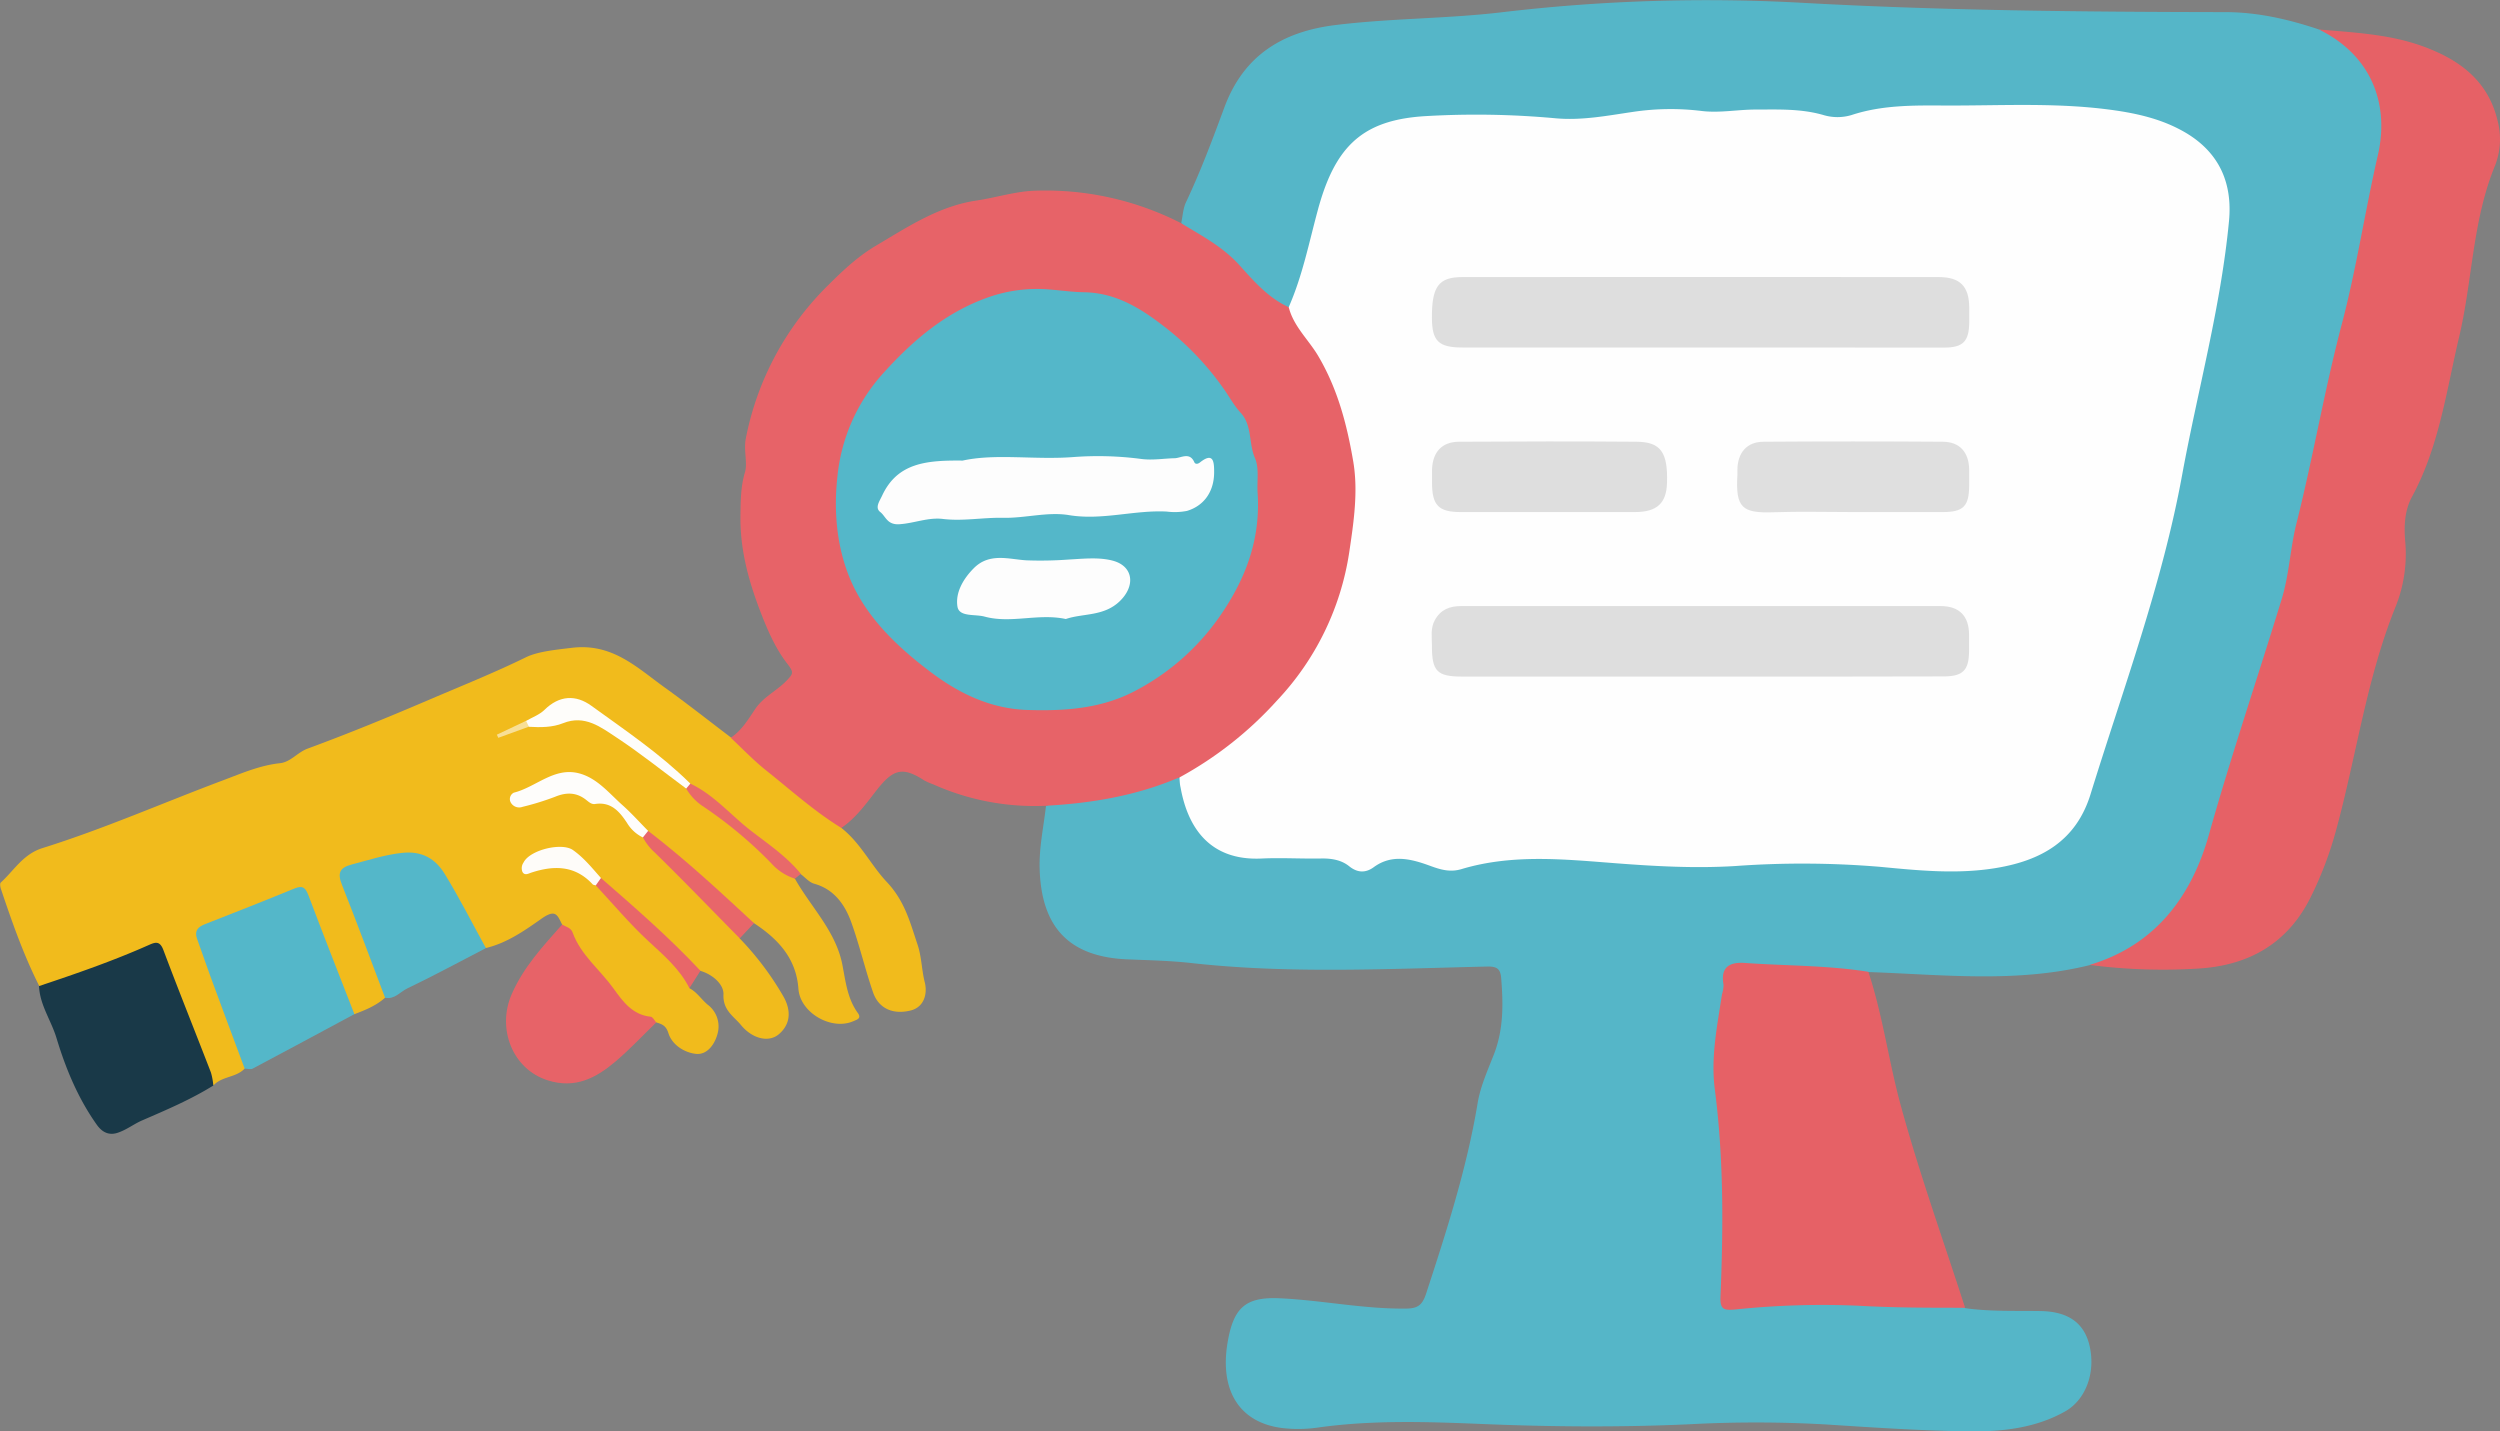 <svg xmlns="http://www.w3.org/2000/svg" viewBox="0 0 700.79 401.14"><rect x="0" y="0" width="700.79" height="401.14" fill="#808080" stroke="none"/><defs><style>.cls-1{fill:#55b6c8;}.cls-2{fill:#f1bb1c;}.cls-3{fill:#e76368;}.cls-4{fill:#e66166;}.cls-5{fill:#193948;}.cls-6{fill:#54b7c9;}.cls-7{fill:#e8666a;}.cls-8{fill:#e86669;}.cls-9{fill:#e8696a;}.cls-10{fill:#fefefe;}.cls-11{fill:#fefdfa;}.cls-12{fill:#fefdfb;}.cls-13{fill:#fefcf9;}.cls-14{fill:#f8df96;}.cls-15{fill:#dedede;}.cls-16{fill:#dfdfdf;}.cls-17{fill:#fdfdfd;}</style></defs><g id="Capa_2" data-name="Capa 2"><g id="Capa_1-2" data-name="Capa 1"><path class="cls-1" d="M331.11,62.55c.43-2,.52-4.12,1.36-5.9,4.09-8.64,7.43-17.59,10.74-26.54C348.61,15.5,359.55,8.8,374.53,7c15.41-1.89,31-1.74,46.36-3.55a487.31,487.31,0,0,1,84-2.68c39.63,2.21,79.26,2.56,118.91,2.63,9,0,17.7,2,26.21,4.85,13.47,3,19.72,18.76,18.65,30.22-.53,5.63-2.18,11.07-3.46,16.57-4.76,20.61-7.58,41.66-14.1,61.88a38,38,0,0,0-1.87,13,8.79,8.79,0,0,1-.38,3.73c-5,11.86-5.24,24.79-8.35,37.08a137.35,137.35,0,0,1-8.25,23,83.09,83.09,0,0,0-5.61,18.89c-2.87,15.07-7.56,29.49-16.33,42.25-5.93,8.62-14,14.19-24.57,15.68-20.53,5.08-41.3,2.64-62,1.93a7.39,7.39,0,0,1-4.12.59c-9.06-.28-18.11-.9-27.15-1.48-6.2-.4-7,.16-8.12,6.06-2.41,12.87-3.41,25.73-.81,38.7a24.42,24.42,0,0,1,.23,6.56c-.95,13.12,1.9,26.22.3,39.35-.36,2.94,1.47,3.15,3.83,3.16,7.05,0,14-1.12,21.07-1.15,12.36,0,24.67,1.52,37,1a7.2,7.2,0,0,1,4.86,1.42c7,1,14.08.71,21.13.82,7.7.12,12.18,3.23,13.73,9.54,1.83,7.49-.89,15.24-6.78,18.58-8.32,4.7-17.61,5.71-26.84,5.6-13.46-.16-26.93-1.07-40.37-1.94a347.46,347.46,0,0,0-38.05-.05c-19.27.88-38.57.74-57.85-.06-15.52-.63-31-1.19-46.46,1a38.74,38.74,0,0,1-9.38.18c-12.39-1.29-18.26-10.45-15.79-24.37,1.68-9.47,5-12.51,14.63-12.06,11.72.55,23.29,3,35.1,2.89,3.32,0,4.74-.76,5.86-4.19,5.73-17.55,11.41-35.08,14.44-53.39.78-4.72,2.85-9.26,4.6-13.77,2.7-7,2.59-14.09,2-21.33-.21-2.5-1.14-3.26-3.87-3.2-27.72.63-55.45,2.1-83.14-1-5.75-.64-11.57-.76-17.36-1-16.44-.56-24.49-8.68-25-25.32-.19-6,1.11-11.82,1.78-17.72A54.1,54.1,0,0,1,307,223a65.92,65.92,0,0,0,15-3.2c3.05-1,6.1-3.33,9.6-1.2,1.29,3.69,1.94,7.57,3.8,11.1,3.16,6,8.05,9.07,14.7,9.37,5.16.23,10.34.09,15.52.06,4.72,0,9.4-.14,13.64,2.56,1.89,1.21,4,.75,5.85-.26,5.32-2.89,10.73-1.92,15.94-.08a16,16,0,0,0,10.1.62c13.9-4.06,28-2.23,42-1.33,11.4.73,22.72,1.53,34.24.75a272.25,272.25,0,0,1,49.76,1.05,78.38,78.38,0,0,0,26.19-1.29c10.61-2.35,17.94-8.4,21.43-19,2.51-7.6,4.69-15.29,7.27-22.87,4.09-12,7.76-24.18,11.37-36.36,5.5-18.54,8.2-37.68,12.47-56.49a369.46,369.46,0,0,0,7.59-44c1.18-11.46-4.12-21-14.75-25.77-9.21-4.13-19-5.34-28.91-5.56-15-.34-30.11-.07-45.16-.1a52.48,52.48,0,0,0-12.53,1.91,28.45,28.45,0,0,1-13.51.21c-7.59-1.85-15.26-1.32-22.92-.73-1.87.14-3.76.73-5.6.4-10.86-1.95-21.58-.28-32.28,1.26-5,.72-9.95.35-15,.17-13-.46-26-1.28-38.95.67-11,1.64-17.64,8.09-21.24,18.24-2.69,7.56-3.88,15.52-6.41,23.12-1.13,3.4-1.87,7-4.17,9.88-3.71.63-5.94-2-8.31-4a29.5,29.5,0,0,1-5-4.91C344.24,70.59,336.44,68.09,331.11,62.55Z"/><path class="cls-2" d="M235.84,232.08c5.37,4.19,8.35,10.51,12.74,15.15,5.07,5.38,6.54,11.36,8.62,17.55,1.14,3.36,1.14,7,2,10.47.87,3.32-.16,7.05-3.91,8-5.49,1.35-9.14-1-10.53-5-2.25-6.5-3.8-13.23-6.11-19.66-1.73-4.82-4.71-9.3-10.42-10.87-1.4-.39-2.53-1.77-3.78-2.7-6.75-4.16-12.44-9.69-18.64-14.56-4.27-3.35-8.16-7.19-12.74-10.15-8.21-6.68-16.44-13.33-25.09-19.44-1.67-1.17-3.57-1.91-5.32-2.9-2.68-1.52-4.91-1.13-7.36.53s-4.62,3.75-7.63,4.39c-2.16.72-3.93,2.35-6.29,2.59,2.66-.06,4.45-2.36,7-2.6A55.25,55.25,0,0,0,159.94,201c5.12-1.46,9.06,1.79,12.88,4.13,7,4.32,13.25,9.76,19.7,14.88a44.51,44.51,0,0,0,9.9,8.51c7.53,5.09,13.52,12,20.41,17.79,4.49,8,11.45,14.65,13.3,24.13.91,4.67,1.4,9.48,4.33,13.51,1.12,1.54-.28,1.88-1.19,2.28-6.16,2.75-15-2.31-15.46-9.07-.62-8.61-5.8-14-12.45-18.38-4.81-2.44-8.44-6.39-12.46-9.83-6.05-5.17-11.63-10.9-18.28-15.35-4.58-4.47-8.76-9.33-14-13.1-3.92-2.81-7.75-3.81-12.22-1.58-3.14,1.57-6.46,2.8-9.39,5,6.71,1.22,12.48-3.73,19.84-1.28,7,2.34,11.26,6.76,15.84,11.54,7.58,7.17,14.33,15.16,22,22.21,2,1.87,4.54,3.43,4.66,6.66a83.17,83.17,0,0,1,12.18,16.15c2.12,3.65,2.36,7.64-1.17,10.68-2.83,2.44-7.44,1.35-10.65-2.54-2.05-2.49-5.1-4.13-4.91-8.57.12-2.81-3-5.61-6.44-6.61a7.2,7.2,0,0,1-3.91-2.46c-7.92-8.22-16.69-15.51-25.17-23.12-2.18-2.21-3.9-4.86-6.54-6.64-3.72-2.52-9.88-1.12-12.68,3.5,7.25-1.54,14-1.93,19.25,3.91,7.14,7.1,13.53,14.93,21.42,21.28a11.85,11.85,0,0,1,4.54,8.39c2.09,1.08,3.33,3.12,5.07,4.58a7.63,7.63,0,0,1,2.82,8.11c-.78,3-2.9,6-6,5.71s-6.73-2.39-7.8-5.83c-.67-2.14-1.82-2.5-3.4-3-5.45-.78-9.29-3.85-12.52-8.19-4.73-6.34-10.32-12.05-13.87-19.24-1.35-2.7-1.8-4.44-5.82-1.61-4.66,3.29-9.68,6.81-15.56,8.2-3.22-1.84-4.09-5.4-5.88-8.25-2.15-3.44-3.79-7.2-6.08-10.57-3.07-4.54-7-7.32-12.94-6.42-3.57.54-7.11,1-10.48,2.33-4.49,1.81-4.82,2.32-3,7,3.07,7.67,6,15.41,8.88,23.16.79,2.13,2.22,4.22,1.22,6.7-2.5,2.23-5.53,3.44-8.6,4.6-4-4.41-5.2-10.21-7.32-15.5S88.26,258.16,86,253c-1.14-2.56-2.58-3.2-5.13-2-6.75,3.26-13.93,5.47-20.85,8.29-2.94,1.19-3.63,2.7-2.71,5.77,3,10.07,7.79,19.46,10.75,29.52.48,1.62,1.56,3.15.56,4.92-2.38,2.6-6.41,2.15-8.78,4.75-5.52-9.66-8.26-20.47-12.64-30.6-.18-.43-.3-.88-.46-1.32-2.65-7.29-2.54-7-9.88-3.95-7.16,3-14.6,5.33-21.87,8.12-1.3.5-2.7.87-4-.13-4.42-8.77-7.65-18-10.76-27.28-.17-.53-.3-1.45,0-1.71,3.74-3.4,6.22-7.94,11.72-9.66,17.21-5.39,33.74-12.67,50.62-19,5.15-1.93,10.27-4.18,15.9-4.78,3-.32,4.86-3,7.76-4.09,11.53-4.24,22.91-8.92,34.21-13.76,9-3.85,18.13-7.5,27-11.85,3.3-1.62,8.41-2.11,12.81-2.64,11.39-1.4,18.27,5.51,26.07,11.11,6.31,4.53,12.42,9.35,18.61,14.05,2.19.28,3.55,1.85,5,3.27,6.79,6.71,14.78,12,22,18.1C233.29,229.37,234.93,230.36,235.84,232.08Z"/><path class="cls-3" d="M235.84,232.08c-7.58-4.65-14.16-10.61-21.08-16.12-3.51-2.79-6.63-6.08-9.92-9.15,3-2,4.89-5.12,6.81-8,2.39-3.56,6.25-5.22,9-8.18,1.65-1.75,1.94-2.15.08-4.53-3.39-4.33-5.65-9.63-7.67-14.89-3.3-8.64-5.65-17.34-5.5-26.79.06-4.18.06-8,1.28-12.1.74-2.51-.41-6.15.21-9.34a82.26,82.26,0,0,1,23.35-43.28c4-4,8.23-7.91,13-10.74,8.9-5.27,17.7-11.16,28.23-12.73,5.59-.83,11.15-2.63,16.64-2.78a83.56,83.56,0,0,1,40.77,9.09c5.78,3.55,11.66,6.54,16.48,11.89,3.86,4.28,8,9.08,13.67,11.65,6.67,6.27,10.54,14.32,13.85,22.59,5.14,12.79,6,25.91,4.89,39.81-1.49,18.43-8.78,33.8-20.17,47.44-6.78,8.13-14.78,15.32-24.41,20.28-1.51.78-2.94,1.86-4.79,1.72-11.95,5.13-24.54,7.24-37.43,7.95a69.47,69.47,0,0,1-31.52-6,17.25,17.25,0,0,1-2.56-1.12c-6.11-4-8.73-3-13.14,2.52C242.93,225.08,240,229.27,235.84,232.08Z"/><path class="cls-4" d="M585.74,270.48c18.4-5.47,28.58-19.2,33.43-36.42,6.27-22.26,13.69-44.12,20.45-66.2,2.09-6.84,2.37-14.21,4.12-21.17,4.68-18.58,7.86-37.48,12.75-56,4.08-15.53,6.46-31.53,10.07-47.23,3.29-14.29-1.81-28-16.55-35.2,9.82.86,19.74,1.31,29.1,4.7,10.12,3.67,18.31,9.53,21,20.86a20.34,20.34,0,0,1-.67,12.5c-6.39,15.44-6.33,32.15-10.1,48.09-3.58,15.18-5.62,30.81-13.21,44.83-2.08,3.84-2.27,8.14-1.92,12.38A39.68,39.68,0,0,1,671.55,170c-8.27,20.44-11.06,42.31-16.89,63.39a102.23,102.23,0,0,1-6.86,17.94c-6.35,12.94-17.11,19.18-31.09,20.14A158.8,158.8,0,0,1,585.74,270.48Z"/><path class="cls-4" d="M550.85,366.59c-10,0-20,0-30.06-.58a234.67,234.67,0,0,0-34.26,1.05c-3.26.29-4.4.12-4.25-3.61.8-19.39.91-38.77-1.59-58.09-1.17-9,.68-17.78,2-26.59a9.51,9.51,0,0,0,.44-2.77c-.89-4.94,1.71-6.37,6-6.07,11.54.82,23.14.65,34.6,2.48,4.08,12.31,5.71,25.22,9.13,37.63C538.08,329.1,544.78,347.76,550.85,366.59Z"/><path class="cls-5" d="M10.94,276.41c10.34-3.45,20.62-7,30.6-11.43,1.88-.83,3.22-1.43,4.26,1.33,4.32,11.49,8.91,22.88,13.33,34.34a18.87,18.87,0,0,1,.67,3.64C53.51,308.2,46.74,311.08,40,314c-2.39,1-4.4,2.66-7,3.53-3,1-4.81-.77-5.86-2.24-5.25-7.38-8.73-15.76-11.32-24.37C14.32,286,11.15,281.69,10.94,276.41Z"/><path class="cls-6" d="M68.58,299.54c-3.2-8.59-6.41-17.17-9.57-25.77-1.29-3.48-2.44-7-3.73-10.49-.87-2.32.14-3.43,2.22-4.24,8.39-3.28,16.77-6.58,25.1-10,2.45-1,3.13,0,3.94,2.14,4.16,11.07,8.52,22.07,12.8,33.1-9.5,5.1-19,10.23-28.53,15.28C70.23,299.86,69.33,299.56,68.58,299.54Z"/><path class="cls-3" d="M157.56,259.18c1.07.6,2.47.89,2.93,2.16,2.3,6.39,7.72,10.49,11.51,15.78,2.65,3.7,5.32,7.36,10.43,7.89.55.06,1,1,1.52,1.6-3.78,3.66-7.39,7.53-11.39,10.93-5.44,4.62-11.29,7.74-19,5.3-9.93-3.12-14.32-14.53-10.13-24.14C146.78,271,152.23,265.23,157.56,259.18Z"/><path class="cls-6" d="M107.94,279.68c-4-10.57-7.94-21.18-12.1-31.69-1.31-3.3-.63-4.78,2.82-5.68,4.63-1.2,9.1-2.69,14-3.23,5.67-.64,9.41,1.67,12,5.89,4.14,6.75,7.73,13.85,11.55,20.8-7.32,3.79-14.57,7.72-22,11.28C112.18,278,110.61,280.25,107.94,279.68Z"/><path class="cls-7" d="M181.68,232.91c10.44,8,20.06,16.94,29.68,25.87l-4,4.26c-7.89-8-15.71-16.13-23.75-24a15.37,15.37,0,0,1-3.37-4.28C179.86,233.46,180.8,233.21,181.68,232.91Z"/><path class="cls-8" d="M168.46,246.12c9.59,8.35,19.19,16.7,27.88,26L193.25,277c-2.71-5.42-7.19-9.2-11.54-13.23-5.24-4.85-9.84-10.36-14.72-15.59C167.08,247.22,167.11,246.21,168.46,246.12Z"/><path class="cls-9" d="M193.51,219.66c6.74,3.18,11.47,9,17.25,13.4,4.79,3.68,9.86,7.13,13.73,11.9l-1.66,1.35a15,15,0,0,1-6.62-4.31,118.68,118.68,0,0,0-19.46-16.18,15.15,15.15,0,0,1-4.4-4.77A1.33,1.33,0,0,1,193.51,219.66Z"/><path class="cls-10" d="M330.62,217.93A103.35,103.35,0,0,0,358,196.33a77.3,77.3,0,0,0,20.21-41.5c1.24-8.33,2.56-17.08,1.12-25.5-1.75-10.23-4.31-20.2-9.8-29.52-2.69-4.57-6.95-8.33-8.28-13.72,3.87-8.78,5.7-18.17,8.2-27.36.24-.91.51-1.81.78-2.7,5-16.18,13-22.63,29.92-23.51a243.17,243.17,0,0,1,35.7.62c7.57.73,15-.78,22.41-1.85A71.21,71.21,0,0,1,477,31.11c5,.61,10-.39,15-.4,6.42,0,12.82-.29,19.11,1.53a13.65,13.65,0,0,0,7.93,0c8.51-2.8,17.27-2.71,26-2.66,15,.07,30.09-.83,45.09,1,8.15,1,16.1,2.64,23.17,7,9,5.62,12.52,14,11.52,24.43-2.29,24-8.75,47.33-13.11,71C606.1,163.76,595.17,193,586,222.68c-4.06,13.08-13.85,18.55-26.49,20.64-10.82,1.79-21.59.71-32.33-.32a261.59,261.59,0,0,0-40.85-.23c-11.17.68-22.23.07-33.31-.78-14.53-1.11-29.06-2.66-43.36,1.64-3.05.91-5.64.22-8.57-.85-5.23-1.92-10.77-3.53-16,.3-2.36,1.73-4.66,1.54-6.88-.25s-5-2.24-7.95-2.18c-5.49.1-11-.25-16.46,0-15.26.78-21-9.44-22.87-19.94C330.7,219.82,330.7,218.87,330.62,217.93Z"/><path class="cls-11" d="M193.51,219.66l-1.16,1.39c-6.49-4.8-12.8-9.88-19.53-14.32-4.39-2.88-8.89-6.46-15-4-3,1.2-6.32,1.19-9.57,1-.49-.44-1.48-.63-.8-1.64,1.74-1,3.77-1.73,5.17-3.1,4.18-4.11,8.8-4.32,13.19-1.12C175.32,204.76,185.11,211.34,193.51,219.66Z"/><path class="cls-12" d="M181.68,232.91l-1.47,1.84a10.51,10.51,0,0,1-4.43-4.05c-2.14-3.25-4.51-6-8.95-5.33-1,.16-1.71-.51-2.46-1.1-2.7-2.17-5.55-2.25-8.75-.93a75.53,75.53,0,0,1-9.14,2.83A2.7,2.7,0,0,1,143.2,225a2,2,0,0,1,.85-2.81c6.18-1.54,11.27-7.22,18.23-5.42,5.07,1.31,8.41,5.54,12.18,8.9C177,227.93,179.28,230.48,181.68,232.91Z"/><path class="cls-13" d="M168.46,246.12,167,248.19c-.3-.1-.69-.11-.88-.31-4.93-5.33-10.84-5.35-17.19-3.27-.8.26-1.84.92-2.47-.18a2.79,2.79,0,0,1,.31-2.67c1.73-3.51,10.71-5.7,13.85-3.47S166,243.36,168.46,246.12Z"/><path class="cls-14" d="M147.46,202.06c.26.55.53,1.1.8,1.64l-8.58,3.12-.41-.88Z"/><path class="cls-6" d="M352.52,138c.92,13.11-3.33,24.44-10.87,35.15a66.06,66.06,0,0,1-22.85,20.2c-9.61,5.26-20,6-30.66,5.67-10.39-.3-19.27-4.62-27.16-10.56-9.53-7.17-18.46-15.64-22.94-26.81-3.47-8.64-4.36-18.31-3.32-27.87a50.55,50.55,0,0,1,13.15-29.48c8.31-9.15,17.38-16.83,29.27-21a41.14,41.14,0,0,1,17.43-2.12c3.1.26,6.19.69,9.29.74,9.43.15,16.68,5,23.68,10.55a80,80,0,0,1,15.39,16.38c1.63,2.28,2.93,4.77,4.86,6.87,3.27,3.55,2.19,8.55,4,12.7C353,131.18,352.34,134.76,352.52,138Z"/><path class="cls-15" d="M476.75,189.66H410c-7.22,0-8.65-1.45-8.61-8.87,0-2.31-.43-4.68.79-6.9,1.62-3,4.15-4,7.39-4q67.2,0,134.39,0c5.32,0,8,2.83,8,8.08,0,1.57,0,3.14,0,4.7-.08,5.26-1.75,6.93-7.11,6.94Q510.82,189.7,476.75,189.66Z"/><path class="cls-15" d="M477.18,97.41q-33.63,0-67.27,0c-6.64,0-8.47-1.79-8.52-8.2-.06-8.84,1.84-11.54,8.49-11.54q66.8-.06,133.59,0c6,0,8.5,2.62,8.54,8.54,0,1.41,0,2.82,0,4.23-.08,5.29-1.74,7-7.09,7Q511,97.45,477.18,97.41Z"/><path class="cls-15" d="M434.34,143.54c-8.3,0-16.61,0-24.92,0-6.17,0-8-1.92-8-8.21,0-1.25,0-2.51,0-3.76.19-4.86,2.76-7.71,7.54-7.74,16.61-.1,33.23-.14,49.84,0,6.78.06,8.75,3,8.49,11.58-.18,5.68-2.84,8.12-8.95,8.13Q446.34,143.56,434.34,143.54Z"/><path class="cls-16" d="M519.33,143.54c-7.37,0-14.74-.2-22.1.05-8.89.31-10.76-1.2-10.21-10.5,0-.47,0-.94,0-1.41.06-4.77,2.63-7.82,7.28-7.85q25.15-.18,50.31,0c4.73,0,7.31,3,7.38,7.77,0,1.57,0,3.14,0,4.7-.07,5.61-1.66,7.22-7.29,7.24C536.25,143.56,527.79,143.54,519.33,143.54Z"/><path class="cls-17" d="M269.85,129.11c9.28-2.05,20.24-.14,31.18-1a92.57,92.57,0,0,1,18.85.54c3.23.42,6.22-.12,9.33-.2,1.78,0,4.25-1.89,5.58,1.12.24.55.91.58,1.55.08,3.77-3,4-.24,4,2.57.05,5.62-2.9,9.6-7.63,11a17.75,17.75,0,0,1-5.66.18c-9.17-.47-18.1,2.53-27.39,1-5.95-1-12.3.88-18.45.75-5.65-.12-11.25,1-16.91.32-4.11-.5-8.05,1.22-12.19,1.48-3.45.22-3.8-2.21-5.36-3.42s-.22-3,.53-4.61C251.57,129.71,259.72,129,269.85,129.11Z"/><path class="cls-17" d="M298.77,173.52c-7.77-1.66-15.32,1.35-22.79-.68-2.73-.74-7.12.17-7.59-2.81-.62-3.85,1.56-7.73,4.6-10.77,4.41-4.42,9.88-2.47,14.75-2.19a105,105,0,0,0,11.78-.22c4.11-.22,8.44-.71,12.31.29,5.88,1.52,6.54,7.05,2.06,11.38S303.58,171.87,298.77,173.52Z"/></g></g></svg>